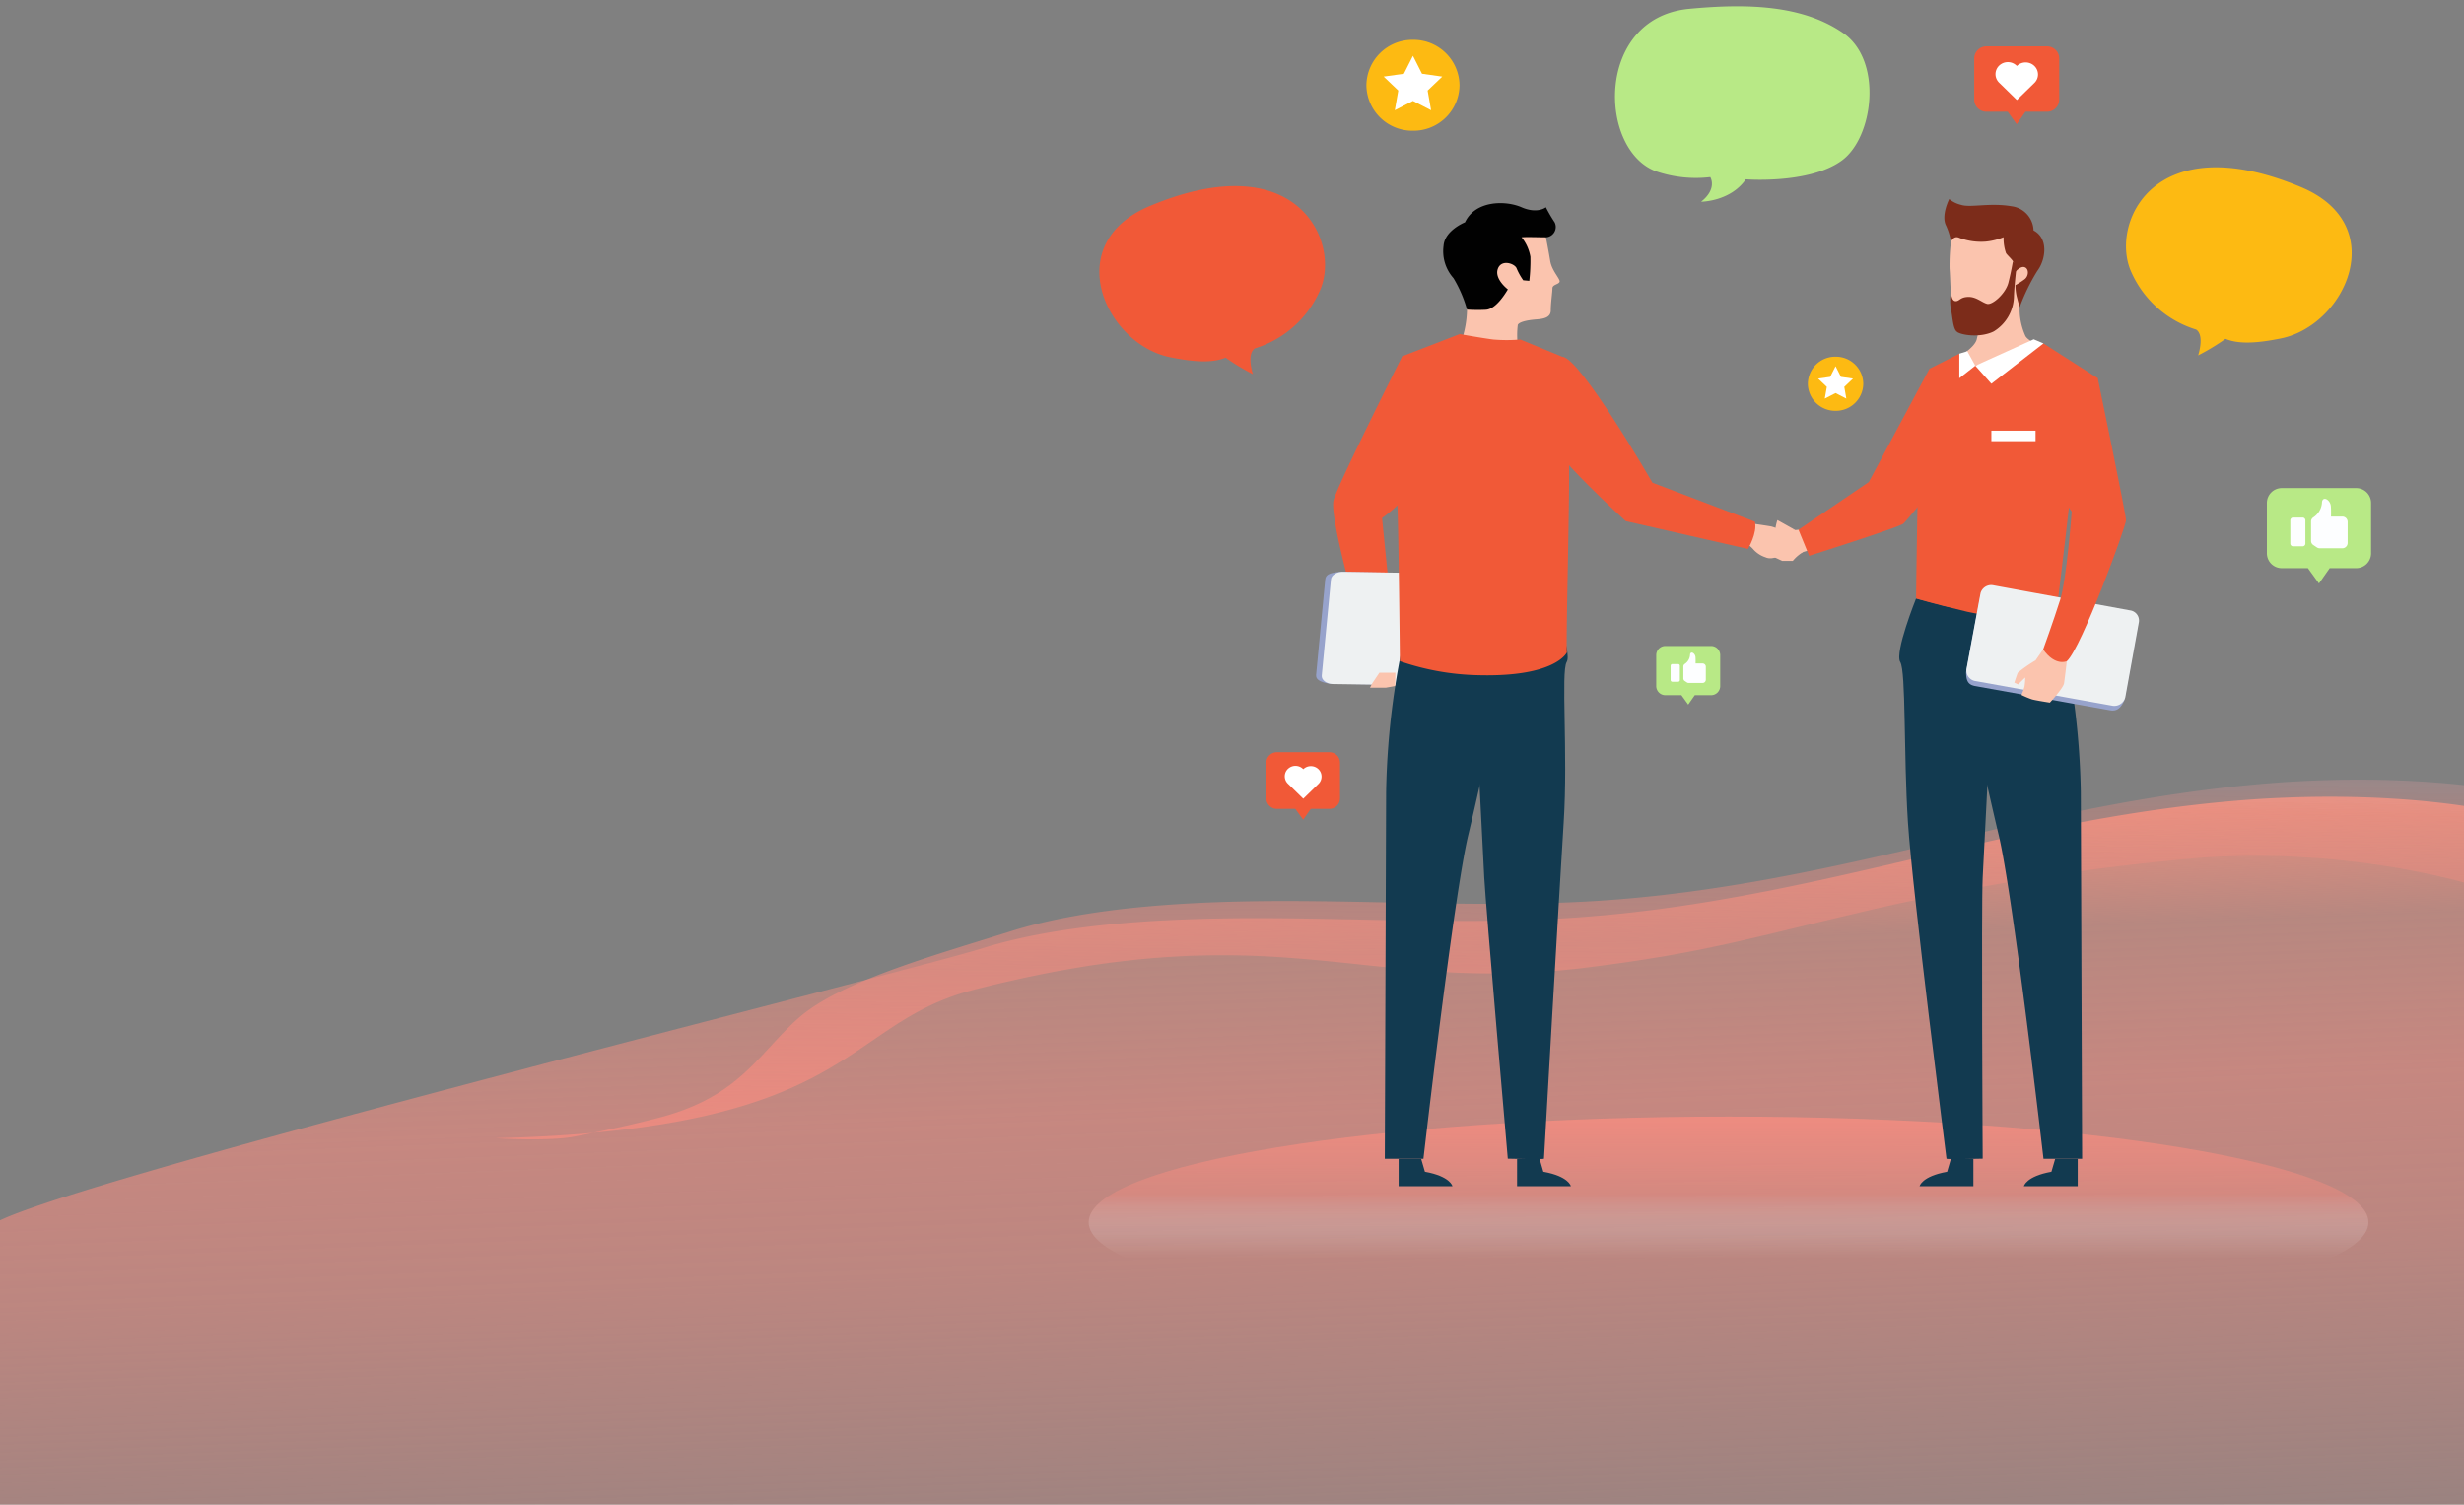 <svg xmlns="http://www.w3.org/2000/svg" xmlns:xlink="http://www.w3.org/1999/xlink" width="375" height="229" viewBox="0 0 375 229"><rect x="0" y="0" width="375" height="229" fill="#808080" stroke="none"/><defs><style>.a{fill:none;}.b{clip-path:url(#a);}.c{fill:url(#b);}.d{fill:url(#c);}.e{fill:#fdba12;}.f{fill:#f15937;}.g{fill:#b8e986;}.h{fill:url(#d);}.i{fill:#97a3cc;}.j{fill:#eef1f2;}.k{fill:#fbc4ae;}.l{fill:#123a50;}.m{fill:#7c2c1a;}.n{fill:#fff;}.o{fill:#010101;}.p{fill:#fdfeff;}</style><clipPath id="a"><rect class="a" width="375" height="229"/></clipPath><linearGradient id="b" x1="0.404" y1="0.018" x2="0.576" y2="1.203" gradientUnits="objectBoundingBox"><stop offset="0" stop-color="#f49480"/><stop offset="0.155" stop-color="#f49080" stop-opacity="0.475"/><stop offset="0.311" stop-color="#f38c80" stop-opacity="0.608"/><stop offset="0.465" stop-color="#f38c80" stop-opacity="0.525"/><stop offset="0.627" stop-color="#f38c80" stop-opacity="0.365"/><stop offset="0.786" stop-color="#f38c80" stop-opacity="0.204"/><stop offset="0.943" stop-color="#edf8fe" stop-opacity="0.047"/><stop offset="1" stop-color="#fff" stop-opacity="0"/></linearGradient><linearGradient id="c" x1="0.493" y1="0.838" x2="0.56" y2="-0.356" gradientUnits="objectBoundingBox"><stop offset="0" stop-color="#f38c80"/><stop offset="0.132" stop-color="#f38c80" stop-opacity="0.867"/><stop offset="0.266" stop-color="#f38c80" stop-opacity="0.733"/><stop offset="0.4" stop-color="#f38c80" stop-opacity="0.596"/><stop offset="0.536" stop-color="#f38c80" stop-opacity="0.459"/><stop offset="0.672" stop-color="#f38c80" stop-opacity="0.322"/><stop offset="0.808" stop-color="#b2bfe2" stop-opacity="0.184"/><stop offset="0.942" stop-color="#e6e9f5" stop-opacity="0.047"/><stop offset="1" stop-color="#fff" stop-opacity="0"/></linearGradient><linearGradient id="d" x1="0.5" y1="-0.088" x2="0.5" y2="0.672" gradientUnits="objectBoundingBox"><stop offset="0" stop-color="#f38c80"/><stop offset="0.294" stop-color="#f38c80" stop-opacity="0.702"/><stop offset="0.599" stop-color="#f38c80" stop-opacity="0.392"/><stop offset="0.842" stop-color="#f2f5fb" stop-opacity="0.149"/><stop offset="1" stop-color="#fff" stop-opacity="0"/></linearGradient></defs><rect class="a" width="375" height="229"/><g class="b"><g transform="translate(-28)"><path class="a" d="M194.74,43.262c-14.274-3.581-26.383-12.3-41.114-14.015-16.934-1.966-33.751,3.052-50.123,7.171S69.144,43.76,53.278,38.433c-16.313-5.481-27.837-19.254-45-22.459Q3.564,78.027,0,140.138a57.9,57.9,0,0,0,20.224,3.42H366.74c17.209,0,37.745-18.691,38.322-29.5C406.322,90.333,431.626,2.843,393.915.137,345.178-3.358,267.4,61.5,194.74,43.262Z" transform="translate(13.963 94.765)"/><path class="c" d="M176.977,23.071c12.179-3.821,28.318-4.669,43.592-4.593s30.652.929,45.747-.031c18.3-1.165,34.967-4.927,51.1-8.7S349.949,2.076,368.11.574,406.885.4,419.829,5.89c14.322,6.078,15.936,15.535,13.9,23.99s-6.822,17.064-2.189,25.344c4.288,7.661,16.248,14.215,21.994,21.709,10.647,13.885-3.395,30.369-32.713,38.395-16.264,4.453-35.833,6.341-55.168,7.357a717.126,717.126,0,0,1-72.332.132c-20.026-.977-39.919-2.8-60.082-2.7-19.057.093-37.864,1.907-56.915,2.131-37.182.434-146.329.889-170.744-10.755-17.767-8.472,11.812-34.429,20.308-46.015C29.624,60.386,164.556,26.968,176.977,23.071Z" transform="translate(0.49 121.263)"/><path class="d" d="M321.69,64.012c-12.362-9.67-10.992-13.527-8.959-21.989s11.486-16.795-2.838-22.873c-12.942-5.5-33.151-8.693-51.314-7.19A356.718,356.718,0,0,0,206.9,20.367c-16.134,3.772-23.3,6.049-41.042,8.243-33.914,4.191-46.468-8.57-93.022,3.34C52.5,37.152,55.039,53.2,0,54.564c0,0,7.889.54,12.038-.261,4.326-.837,8.548-1.765,12.609-2.812,12.341-3.179,15.1-9.5,21.218-15.037,6.208-5.613,20.068-9.485,32.489-13.382,12.182-3.826,28.318-4.672,43.59-4.6s30.652.932,45.747-.03c18.307-1.168,34.97-4.928,51.1-8.7S251.324,2.076,269.487.575,308.26.394,321.2,5.89c14.326,6.079,15.938,15.533,13.906,23.991s-6.826,17.065-2.189,25.345c4.288,7.659,16.248,14.212,21.994,21.7,3.049,3.984-1.3,14.121-2.09,18.268C354.915,76.931,329.3,69.959,321.69,64.012Z" transform="translate(103.462 118.662)"/><path class="e" d="M10.98,28.624a34.319,34.319,0,0,0,4.159-2.515c1.9.783,4.513.734,8.464-.072C33.391,24.043,40.426,8.78,26.64,3.015,3.967-6.46-2.506,8.782.817,15.975A15.882,15.882,0,0,0,10.685,24.7C11.995,25.6,10.98,28.624,10.98,28.624Z" transform="translate(351.56 25.461)"/><path class="f" d="M23.366,28.622a34.32,34.32,0,0,1-4.159-2.512c-1.9.781-4.514.732-8.462-.072C.955,24.04-6.081,8.781,7.706,3.016c22.67-9.477,29.146,5.767,25.818,12.96A15.873,15.873,0,0,1,23.659,24.7C22.35,25.6,23.366,28.622,23.366,28.622Z" transform="translate(195.316 28.323)"/><path class="g" d="M13.1,29.744c2.518-1.979,1.4-3.751,1.4-3.751a18.738,18.738,0,0,1-8.214-.862c-8.864-3.2-9.347-23.391,5-24.747,8.766-.827,17.26-.623,23.488,3.725,6.007,4.192,4.57,15.864-.27,19.374-4.962,3.61-14.6,2.85-14.6,2.85C17.555,29.727,13.1,29.744,13.1,29.744Z" transform="translate(273.792 0.958)"/><path class="h" d="M97.383,32.167c53.784,0,97.384-7.2,97.384-16.083S151.167,0,97.383,0,0,7.2,0,16.084,43.6,32.167,97.383,32.167Z" transform="translate(193.688 169.933)"/><path class="f" d="M10.514,0S.917,19.068.082,21.842,5.11,44.386,5.11,44.386s3.34-.163,4.176-1.306L7.444,24.619a22.088,22.088,0,0,0,8.2-11.271C17.82,6,10.514,0,10.514,0Z" transform="translate(230.893 54.222)"/><path class="i" d="M3.632,0,24.6.338c.942.037,1.654.6,1.593,1.263l-1.469,14.58c-.061.654-.863,1.16-1.8,1.129L2.012,17.015C.5,16.746-.057,16.35,0,15.675L1.386,1.187C1.447.51,1.883.136,3.632,0Z" transform="translate(228.301 87.035)"/><path class="j" d="M3.316,0,24.332.337C25.282.374,26,.942,25.937,1.6L24.456,16.248c-.061.654-.868,1.16-1.81,1.131l-20.961-.3C.7,17.042-.058,16.466,0,15.789L1.4,1.17C1.461.487,2.321-.037,3.316,0Z" transform="translate(229.16 87.025)"/><path class="k" d="M1.083,0S4.13.438,4.751.56a12.54,12.54,0,0,1,3.218,1.46,9.017,9.017,0,0,1,1.49,2.464A2.374,2.374,0,0,1,8.382,4.7a3.048,3.048,0,0,0-1.692.181c-1.115.3-1.981.759-2.851.364a4.249,4.249,0,0,1-1.9-1.275A5.518,5.518,0,0,0,0,2.629Z" transform="translate(292.844 79.568)"/><path class="k" d="M.331,0A7.554,7.554,0,0,0,0,1.52l1.031.45.786-.543,1.236.093Z" transform="translate(298.174 79.15)"/><path class="k" d="M7.681.282,5.2.535,3.427,0,2.683.535,0,3.729,3.2,5.22H4.83A5.794,5.794,0,0,1,6.4,3.881C6.975,3.7,8.675,3.2,8.675,3.2Z" transform="translate(296.025 80.135)"/><path class="f" d="M0,24.557l1.621,3.966s13.618-4.311,14.326-4.889S27.519,9.57,27.519,9.57,26.691,3,24.331,1.5A8.969,8.969,0,0,0,19.961,0L10.7,17.293Z" transform="translate(301.716 56.067)"/><path class="l" d="M8.194,0V4.161H0s.307-1.505,4.193-2.2L4.764,0Z" transform="translate(336.016 176.371)"/><path class="l" d="M8.19,0V4.161H0s.307-1.505,4.193-2.2L4.764,0Z" transform="translate(320.144 176.371)"/><path class="k" d="M12.229,5.228a10.007,10.007,0,0,0,.847,4.289c.4,1.069,4.137,2.311,4.137,2.311S5.908,24.088,1.544,24.01s1.9-11.561,1.9-11.561S5.28,11.364,5.681,10.2a23.534,23.534,0,0,0,.634-3.8L11.435,0Z" transform="translate(323.138 41.534)"/><path class="k" d="M2.3,0C1.563.469.288,1.451.237,2.176A30.026,30.026,0,0,0,.025,6.263c.107,1.243.158,4.453.37,5.9s.4,3.414.757,3.676a11.738,11.738,0,0,0,4.654,0c.742-.362,4.4-3.935,4.242-7.043,0,0,1.4.648,2.518-2.149.291-.728-2.208-3.519-2.512-4.373C9.306.206,5.008.777,3.845.621A2.389,2.389,0,0,1,2.3,0Z" transform="translate(324.683 34.597)"/><path class="m" d="M1.006,6.471s.425-.985,1.273-.57a9.449,9.449,0,0,0,4.03.57A9.808,9.808,0,0,0,9.015,5.8a6.823,6.823,0,0,0,.371,2.43c.371.521,1.22,1.142,1.272,1.763a8.365,8.365,0,0,1,0,1.243s.847-1.086,1.536-.88.69,1.345,0,1.861a11.457,11.457,0,0,1-1.378.88,8.135,8.135,0,0,0,.158,1.553c.159.674.479,1.814.479,1.814a30.634,30.634,0,0,1,2.7-5.54c1.222-1.6,1.8-4.916-.581-6.156a3.82,3.82,0,0,0-3.34-3.675C6.893.52,3.975,1.347,2.544.88A4.5,4.5,0,0,1,.742,0S-.478,2.382.211,3.935A9.493,9.493,0,0,1,1.006,6.471Z" transform="translate(323.914 30.3)"/><path class="m" d="M.123,4.761c.116.747.264,1.345.8,1.3s.636-.62,1.856-.646,2.069.854,2.864,1.059S8.449,4.92,8.872,3.262,9.561,0,9.561,0l.582.57s-.371,3-.422,4.763a6.388,6.388,0,0,1-3.076,5.331c-2.067,1.032-5.093.567-5.674,0s-.62-2.59-.866-3.47A7.276,7.276,0,0,1,.123,4.761Z" transform="translate(324.786 39.773)"/><path class="l" d="M16.747,1.928a118.861,118.861,0,0,1,3.694,27.436c.048,14.208.2,55.818.2,55.818H14.762s-4.625-40.189-6.827-49.32S0,0,0,0Z" transform="translate(324.239 91.181)"/><path class="l" d="M14.021,16.545s-1.1,21.645-1.321,25.91,0,42.807,0,42.807-5.51.145-5.51,0S2,44.586,1.324,34.082,1.046,11.127.153,9.675,2.565,0,2.565,0l7.794,2.028Z" transform="translate(317.049 91.082)"/><path class="l" d="M0,0V4.161H8.193S7.885,2.656,4,1.96L3.431,0Z" transform="translate(240.859 176.371)"/><path class="l" d="M0,0V4.161H8.191S7.883,2.656,4,1.96L3.431,0Z" transform="translate(258.885 176.371)"/><path class="l" d="M3.9,1.928A118.735,118.735,0,0,0,.2,29.364C.152,43.572,0,85.182,0,85.182H5.879S10.5,44.993,12.71,35.862,20.641,0,20.641,0Z" transform="translate(238.755 91.181)"/><path class="l" d="M0,16.545S1.1,38.19,1.322,42.455,4.908,85.262,4.908,85.262s5.506.145,5.506,0,2.326-40.676,3-51.18-.44-22.955.455-24.407S11.459,0,11.459,0L3.66,2.028Z" transform="translate(252.566 91.082)"/><path class="f" d="M19.387,0l8.264,5.292s-3.415,7.916-3.525,11.061-2.754,24.485-2.754,24.485-7.984,1.322-13.578,0S0,38.811,0,38.811s.219-22.457.659-25.6S2.2,3.768,2.2,3.768L6.578,1.559,9.008,3.39Z" transform="translate(319.613 52.27)"/><path class="n" d="M8.889,0,0,4.022,2.446,6.767,10.375.633Z" transform="translate(328.625 51.636)"/><path class="n" d="M2.432,2.2,0,4.105V.37L1.216,0Z" transform="translate(326.192 53.457)"/><path class="i" d="M0,12.7,2.137,1.189a1.678,1.678,0,0,1,2-1.158L24.755,3.806a1.563,1.563,0,0,1,1.389,1.75l-2.07,11.472c-.569,1.257-1.2,1.672-2.157,1.506L1.417,14.85C.454,14.683-.022,14.239,0,12.7Z" transform="translate(327.228 89.57)"/><path class="j" d="M.03,12.75,2.171,1.2A1.686,1.686,0,0,1,4.177.03l20.708,3.8a1.568,1.568,0,0,1,1.389,1.759L24.192,17.1a1.73,1.73,0,0,1-2.048,1.232L1.461,14.606A1.628,1.628,0,0,1,.03,12.75Z" transform="translate(327.252 89.057)"/><path class="k" d="M4.383.23,3.234,1.891A22.569,22.569,0,0,0,.523,3.775C.411,4.054,0,5.276,0,5.276l.58.275L1.66,4.494a7.99,7.99,0,0,1-.113,1.391c-.116.444-.458,1.275-.458,1.275a14.55,14.55,0,0,0,1.593.667c.571.164,2.729.5,2.729.5s2.05-2.218,2.16-2.942.423-3.374.423-3.374L6.831,0Z" transform="translate(334.56 98.61)"/><path class="f" d="M9.466.018s4.3,20.7,4.3,21.616-6.773,19.412-9,21.444c0,0-1.74.858-3.614-1.779,0,0,1.6-4.418,2.592-7.567S5.5,20.318,5.5,20.318.045,12.926,0,8.541C-.1-.8,9.466.018,9.466.018Z" transform="translate(337.797 57.544)"/><path class="k" d="M11.3,0a4.488,4.488,0,0,1,1.519,2.447s.405,2.044.658,3.595S15.064,8.821,14.9,9.228s-1.087.407-1.087.983-.251,2.218-.251,3.355-1.173,1.3-2.259,1.382-2.509.325-2.762.816a12.648,12.648,0,0,0,0,3.1L0,18.134a15.56,15.56,0,0,0,.813-4.679C.754,11.273.67,8.661.67,8.661s.5-4.739,3.515-6.619A16.69,16.69,0,0,1,11.3,0Z" transform="translate(250.453 33.669)"/><path class="n" d="M6.724,0H0V1.6H6.724Z" transform="translate(331.071 65.544)"/><path class="o" d="M11.913,5.2c.753-.078,2.539,0,3.7,0a1.572,1.572,0,0,0,1.326-2.285A22.3,22.3,0,0,1,15.609.63s-1.268,1.059-3.7,0S4.884-.436,3.3,2.915c0,0-3.1,1.226-3.264,3.593a6.137,6.137,0,0,0,1.507,4.9,19.348,19.348,0,0,1,2.067,4.795,25.389,25.389,0,0,0,2.866.022c1.424-.08,2.764-2.122,3.35-3.1,0,0-2.065-1.553-1.536-3.106s2.621-.814,2.872-.08a9.423,9.423,0,0,0,1.005,1.8l.923.083a27.463,27.463,0,0,0,.164-3.659A6.421,6.421,0,0,0,11.913,5.2Z" transform="translate(247.659 30.916)"/><path class="f" d="M9.545,0s3.412.607,5.085.823a23.973,23.973,0,0,0,4.13,0l6.359,2.614s.86,9.8,1.045,15.031-.491,28.235-.308,29.977c0,0-1.669,3.792-13.542,3.467A38.824,38.824,0,0,1,.438,49.783S.253,29.793.032,25.219.813,8.605.805,5.989L.8,3.375Z" transform="translate(240.611 50.845)"/><path class="f" d="M3.121,0S-1.753,3.26.681,11.771c.859,3.015,12.13,13.253,12.13,13.253l18.606,4.237s1.462-2.426,1.056-4.15L16.88,19.179S5.826,0,3.121,0Z" transform="translate(262.609 54.284)"/><path class="k" d="M.341,1.611,1.422,0H3.866L3.829,2.021l-1.416.255H0Z" transform="translate(236.504 102.384)"/><path class="g" d="M13.562,0H2.3A2.27,2.27,0,0,0,0,2.242V9.951a2.268,2.268,0,0,0,2.3,2.237H6.244l1.683,2.33,1.631-2.33h4a2.267,2.267,0,0,0,2.3-2.237V2.242A2.266,2.266,0,0,0,13.562,0Z" transform="translate(373.001 74.283)"/><path class="p" d="M1.871,4.377H.421A.417.417,0,0,1,0,3.963V.413A.418.418,0,0,1,.421,0h1.45a.42.42,0,0,1,.421.413V3.965A.418.418,0,0,1,1.871,4.377Z" transform="translate(376.567 78.767)"/><path class="p" d="M0,3.445a.76.76,0,0,1,.305-.6A2.919,2.919,0,0,0,1.666.459c.158-.937,1.29-.306,1.351.713.048.831.015,1.524.015,1.524H4.745a.812.812,0,0,1,.824.8v3.22a.815.815,0,0,1-.824.806H1.325a.8.8,0,0,1-.436-.129l-.55-.369A.742.742,0,0,1,0,6.4Z" transform="translate(379.724 75.92)"/><path class="g" d="M8.328,0H1.412A1.392,1.392,0,0,0,0,1.373V6.108A1.393,1.393,0,0,0,1.412,7.487H3.835L4.868,8.916l1-1.429H8.328A1.392,1.392,0,0,0,9.737,6.108V1.373A1.391,1.391,0,0,0,8.328,0Z" transform="translate(280.064 98.316)"/><path class="p" d="M1.149,2.69H.26A.256.256,0,0,1,0,2.437V.257A.26.26,0,0,1,.26,0h.889a.259.259,0,0,1,.259.257V2.437A.256.256,0,0,1,1.149,2.69Z" transform="translate(282.253 101.066)"/><path class="p" d="M0,2.115a.478.478,0,0,1,.185-.37A1.779,1.779,0,0,0,1.024.281c.095-.574.79-.189.828.437.03.509.008.934.008.934H2.914a.5.5,0,0,1,.506.5V4.127a.5.5,0,0,1-.506.494H.813A.487.487,0,0,1,.546,4.54l-.34-.225A.466.466,0,0,1,0,3.93Z" transform="translate(284.192 99.321)"/><path class="e" d="M7.086,13.834a7,7,0,0,0,7.086-6.917A7,7,0,0,0,7.086,0,7,7,0,0,0,0,6.917,7,7,0,0,0,7.086,13.834Z" transform="translate(235.954 6.061)"/><path class="n" d="M4.46,0,5.838,2.727l3.083.436L6.692,5.288l.527,2.995L4.46,6.867,1.7,8.282l.527-2.995L0,3.163l3.082-.436Z" transform="translate(238.58 8.494)"/><path class="e" d="M4.218,8.235A4.169,4.169,0,0,0,8.436,4.118,4.169,4.169,0,0,0,4.218,0,4.169,4.169,0,0,0,0,4.118,4.169,4.169,0,0,0,4.218,8.235Z" transform="translate(303.139 54.286)"/><path class="n" d="M2.655,0l.819,1.623,1.836.261L3.982,3.147l.312,1.785L2.655,4.089l-1.642.843.312-1.785L0,1.884l1.833-.261Z" transform="translate(304.703 55.733)"/><path class="f" d="M9.587,0H1.625A1.606,1.606,0,0,0,0,1.585V7.036A1.607,1.607,0,0,0,1.625,8.622H4.414l1.193,1.645L6.76,8.622H9.587a1.605,1.605,0,0,0,1.625-1.586V1.585A1.6,1.6,0,0,0,9.587,0Z" transform="translate(220.724 114.482)"/><path class="n" d="M5.124.505a1.657,1.657,0,0,0-2.3,0L2.779.464a1.658,1.658,0,0,0-2.3,0,1.561,1.561,0,0,0,0,2.248L2.819,5h0l2.3-2.244A1.564,1.564,0,0,0,5.124.505Z" transform="translate(223.529 116.558)"/><path class="f" d="M11.067,0H1.876A1.854,1.854,0,0,0,0,1.83V8.122A1.852,1.852,0,0,0,1.876,9.95H5.095l1.374,1.9L7.8,9.95h3.264a1.851,1.851,0,0,0,1.875-1.828V1.83A1.853,1.853,0,0,0,11.067,0Z" transform="translate(328.459 7.053)"/><path class="n" d="M5.913.582a1.915,1.915,0,0,0-2.659,0L3.207.537A1.912,1.912,0,0,0,.55.537a1.8,1.8,0,0,0,0,2.592l2.7,2.641L5.913,3.176A1.8,1.8,0,0,0,5.913.582Z" transform="translate(331.7 9.453)"/></g></g></svg>
